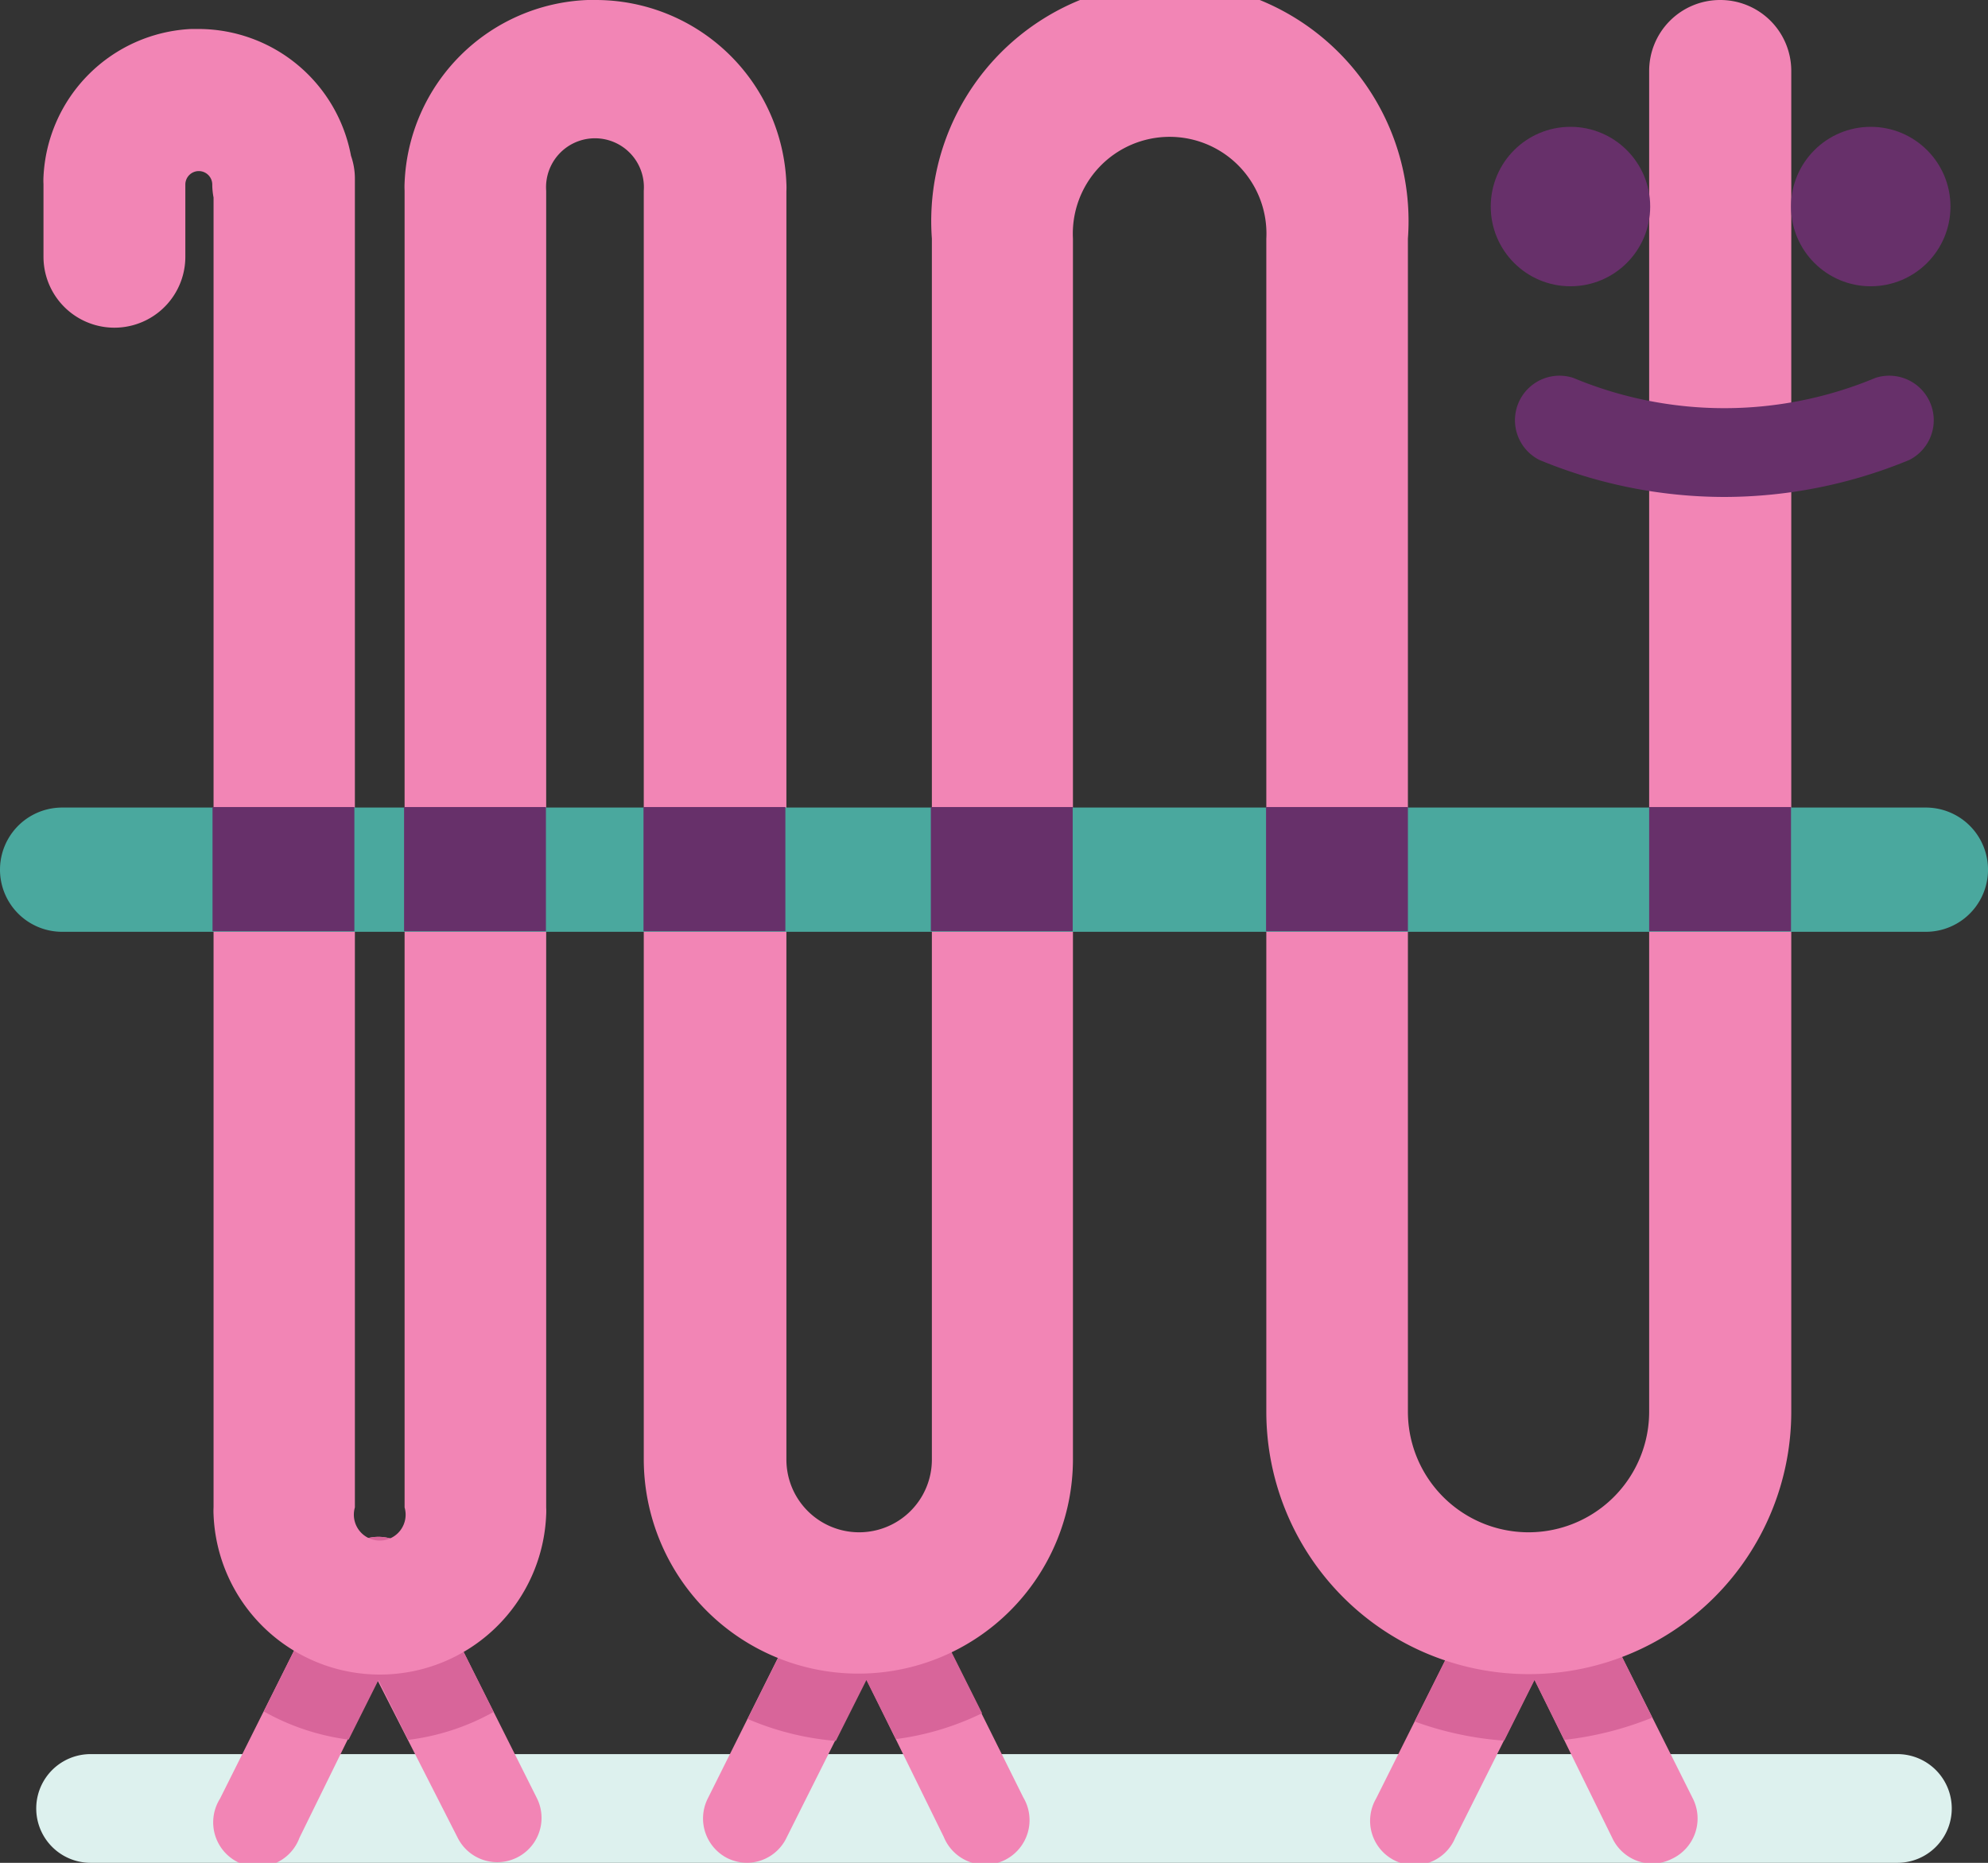 <svg xmlns="http://www.w3.org/2000/svg" viewBox="0 0 76.8 71.97"><rect x="0" y="0" width="76.8" height="71.97" fill="#333333" stroke="none"/><defs><style>.cls-1{fill:#ddf1ee;}.cls-2{fill:#f285b5;}.cls-3{fill:#d8659a;}.cls-4{fill:#67306a;}.cls-5{fill:#4aa89e;}</style></defs><g id="Layer_2" data-name="Layer 2"><g id="Layer_1-2" data-name="Layer 1"><path class="cls-1" d="M73.3,67.77H3.5a2.1,2.1,0,0,0,0,4.2H73.3a2.1,2.1,0,0,0,0-4.2Z"/><path class="cls-2" d="M16.15,60.31a1.72,1.72,0,0,0-3.06,0L8.5,69.49A1.72,1.72,0,1,0,11.57,71l3-6.11L17.68,71a1.71,1.71,0,1,0,3.06-1.53Zm18.84,0a1.72,1.72,0,0,0-3.07,0l-4.58,9.18a1.72,1.72,0,0,0,.76,2.3,1.77,1.77,0,0,0,.77.18,1.71,1.71,0,0,0,1.53-1l3.06-6.11,3,6.11a1.72,1.72,0,1,0,3.07-1.53ZM65.4,69.49l-4.59-9.18a1.72,1.72,0,0,0-3.06,0l-4.59,9.18A1.71,1.71,0,1,0,56.22,71l3.06-6.11,3,6.11a1.72,1.72,0,0,0,1.54,1,1.7,1.7,0,0,0,.76-.18A1.72,1.72,0,0,0,65.4,69.49Z"/><path class="cls-3" d="M60.81,60.31a1.72,1.72,0,0,0-3.06,0l-3.1,6.2a12.77,12.77,0,0,0,3.46.74l1.17-2.34,1.15,2.31a12.86,12.86,0,0,0,3.4-.86Z"/><path class="cls-3" d="M19.07,66.14l-2.92-5.83a1.72,1.72,0,0,0-3.06,0l-2.9,5.81a9,9,0,0,0,3.28,1.09l1.15-2.3,1.15,2.31A9,9,0,0,0,19.07,66.14Z"/><path class="cls-3" d="M35,60.31a1.72,1.72,0,0,0-3.07,0l-3.05,6.1a10.88,10.88,0,0,0,3.41.85l1.18-2.35,1.14,2.28a10.72,10.72,0,0,0,3.33-1Z"/><path class="cls-2" d="M66.45,0a2.74,2.74,0,0,0-2.74,2.74v51.8a4.66,4.66,0,0,1-9.32,0V9.22A9.22,9.22,0,1,0,36,9.22V56.39a2.81,2.81,0,0,1-5.62,0v-49a2.81,2.81,0,0,0,0-.29A7.37,7.37,0,0,0,23,0H22.7a7.36,7.36,0,0,0-7.07,7.07,2.83,2.83,0,0,0,0,.29V58.24a1,1,0,1,1-1.92,0V6.92a2.66,2.66,0,0,0-.15-.9,6,6,0,0,0-5.9-4.9l-.28,0a6,6,0,0,0-5.7,5.71,2.46,2.46,0,0,0,0,.28V9.92a2.74,2.74,0,0,0,5.48,0V7.13a.52.52,0,0,1,.52-.52.52.52,0,0,1,.52.52,2.73,2.73,0,0,0,.05.5V58.24a2.64,2.64,0,0,0,0,.28,6.43,6.43,0,0,0,12.85,0,2.62,2.62,0,0,0,0-.28V7.37a1.89,1.89,0,1,1,3.77,0v49a8.29,8.29,0,1,0,16.58,0V9.22a3.74,3.74,0,1,1,7.47,0V54.54a10.14,10.14,0,0,0,20.28,0V2.74A2.74,2.74,0,0,0,66.45,0Z"/><circle class="cls-4" cx="72.27" cy="7.98" r="3.08"/><circle class="cls-4" cx="60.67" cy="7.98" r="3.08"/><path class="cls-4" d="M66.61,19.2a18.68,18.68,0,0,1-7.14-1.43,1.72,1.72,0,0,1,1.31-3.17,15.14,15.14,0,0,0,11.67,0,1.72,1.72,0,0,1,1.31,3.17A18.73,18.73,0,0,1,66.61,19.2Z"/><path class="cls-5" d="M74.4,36H2.4a2.4,2.4,0,0,1,0-4.8h72a2.4,2.4,0,0,1,0,4.8Z"/><rect class="cls-4" x="15.61" y="31.18" width="5.48" height="4.8"/><rect class="cls-4" x="8.21" y="31.18" width="5.48" height="4.8"/><rect class="cls-4" x="24.86" y="31.18" width="5.48" height="4.8"/><rect class="cls-4" x="35.96" y="31.18" width="5.48" height="4.8"/><rect class="cls-4" x="63.71" y="31.18" width="5.48" height="4.8"/><rect class="cls-4" x="48.91" y="31.18" width="5.48" height="4.8"/></g></g></svg>